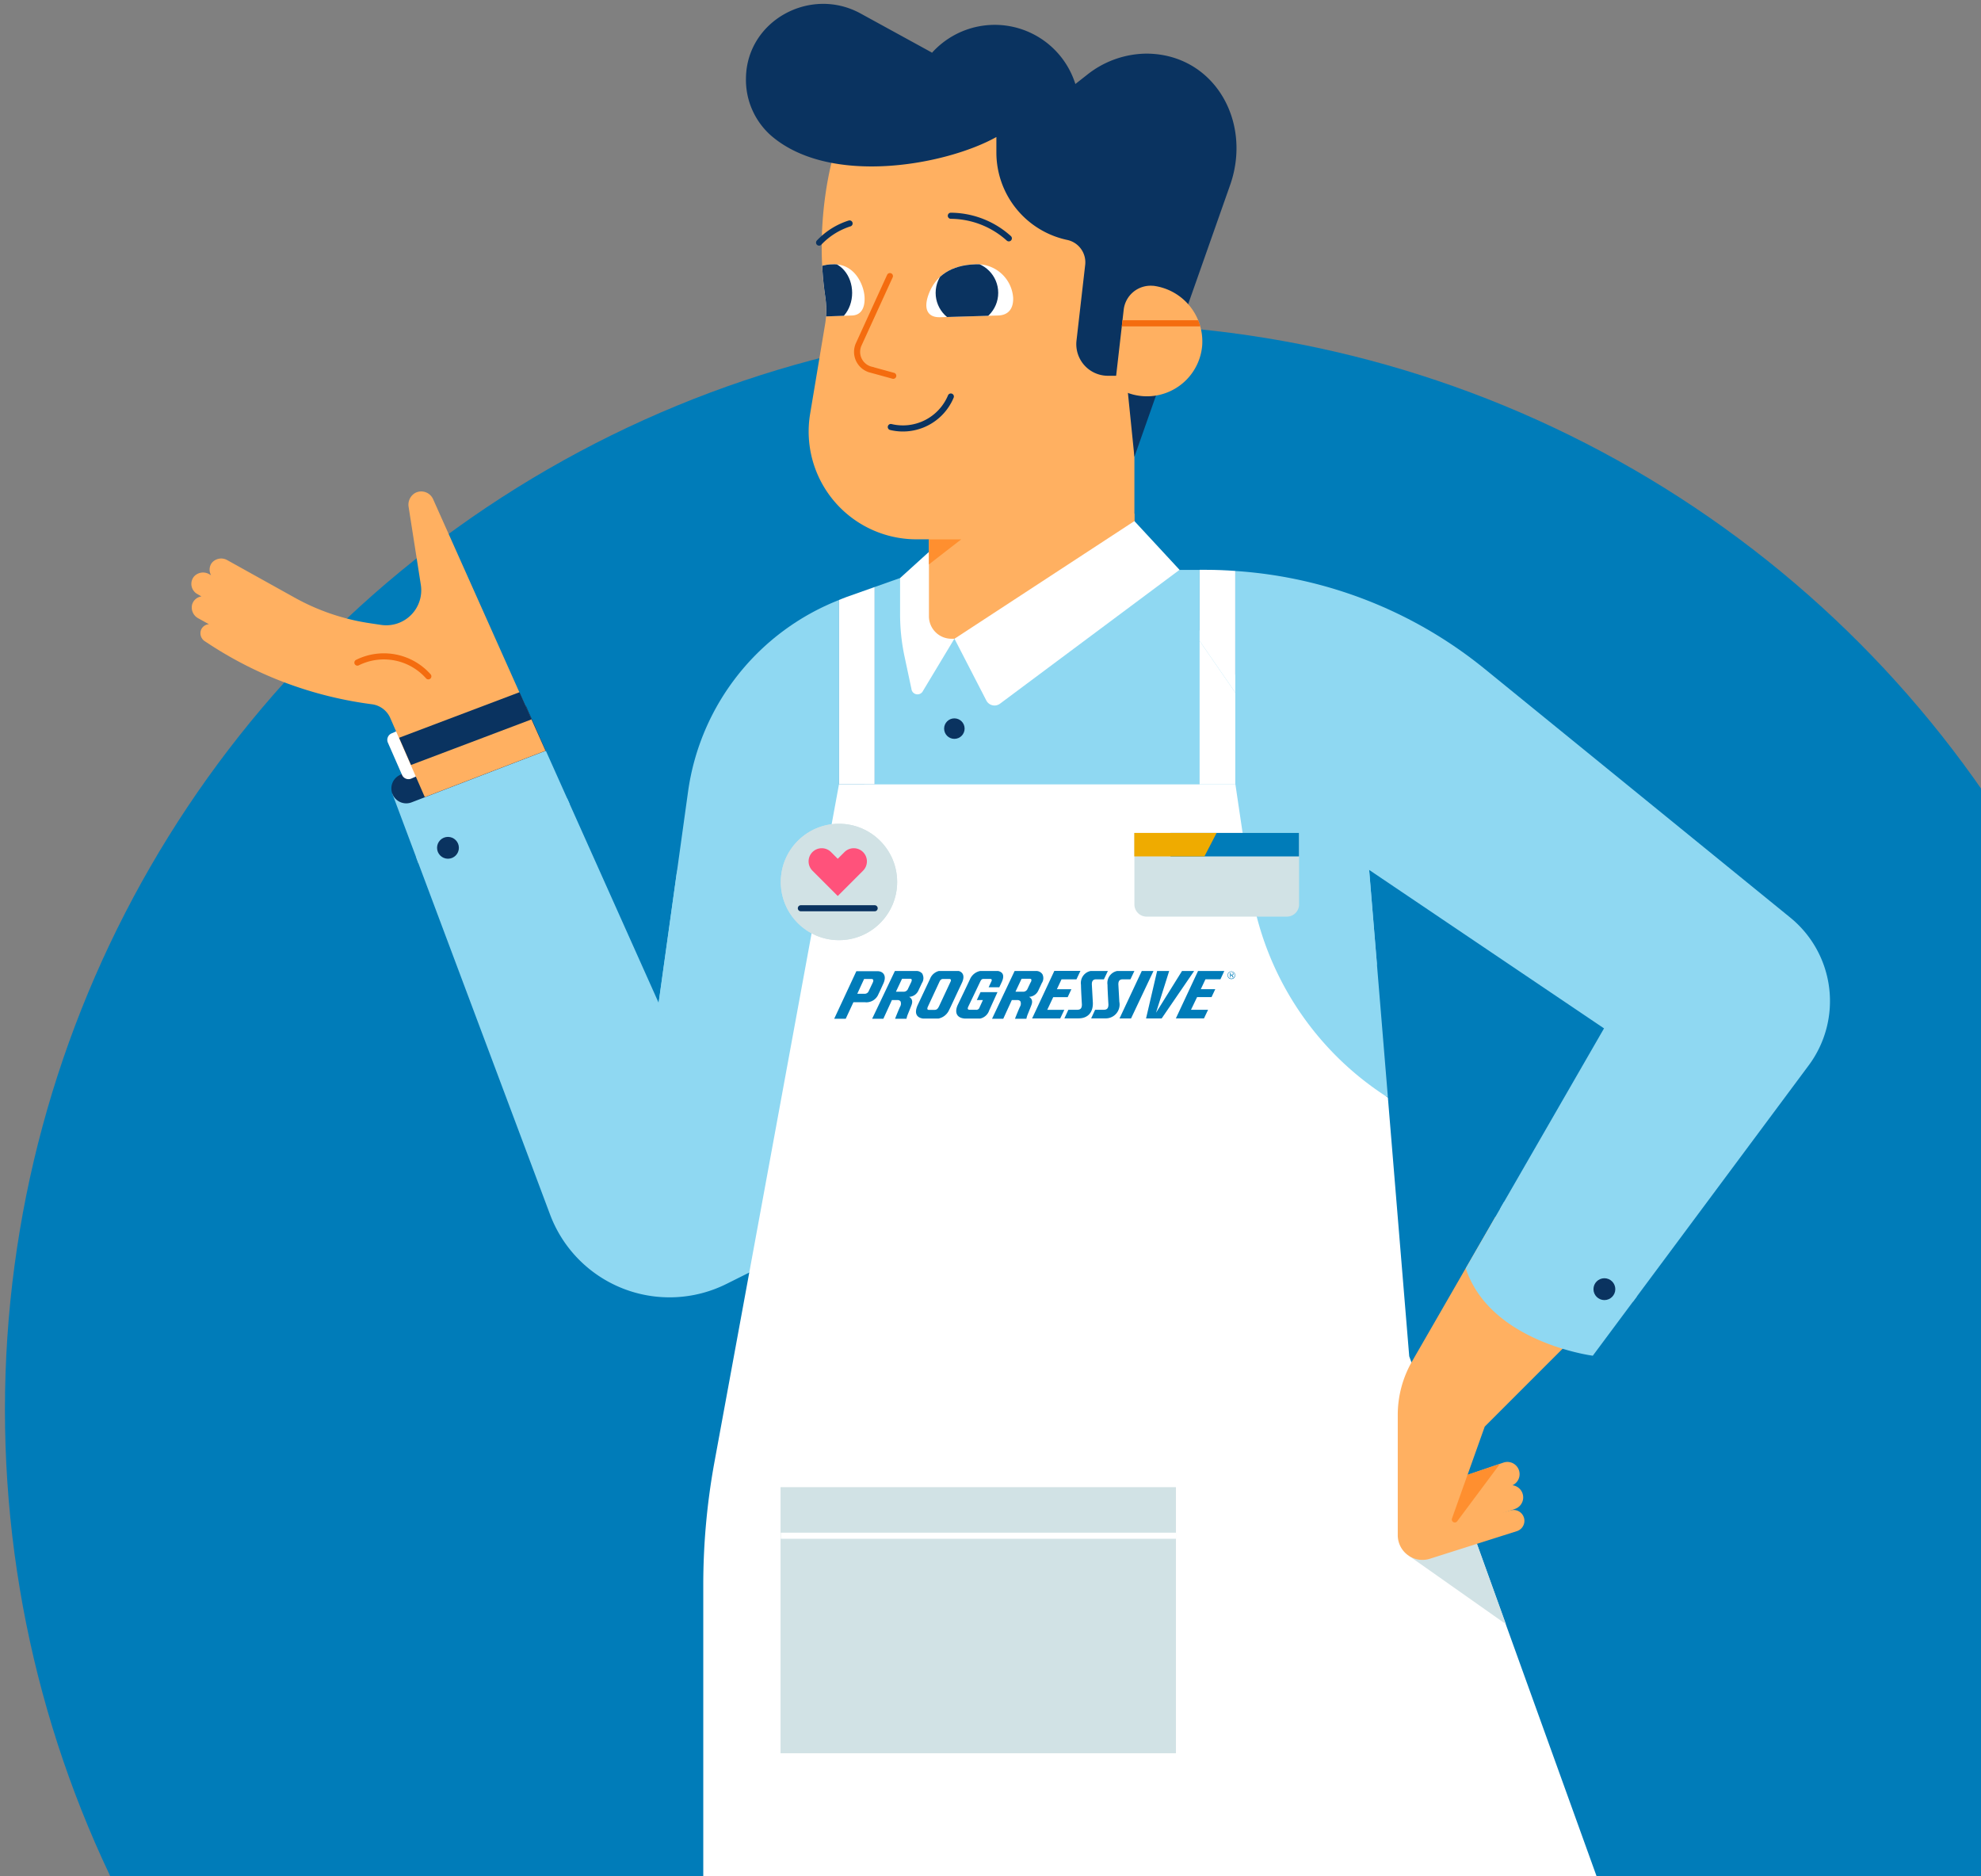 <svg xmlns="http://www.w3.org/2000/svg" xmlns:xlink="http://www.w3.org/1999/xlink" width="324.81" height="307.57" viewBox="0 0 324.81 307.57"><rect x="0" y="0" width="324.81" height="307.57" fill="#808080" stroke="none"/><defs><style>.cls-1,.cls-13,.cls-14,.cls-16,.cls-24,.cls-8{fill:none;}.cls-2{isolation:isolate;}.cls-3{clip-path:url(#clip-path);}.cls-22,.cls-4{fill:#007cb9;}.cls-12,.cls-4,.cls-8{mix-blend-mode:multiply;}.cls-12,.cls-5{fill:#8fd8f2;}.cls-6{fill:#fff;}.cls-7{clip-path:url(#clip-path-2);}.cls-8{stroke:#8fd8f2;}.cls-13,.cls-14,.cls-24,.cls-8{stroke-miterlimit:10;}.cls-9{fill:#d1e2e5;}.cls-10{fill:#0a3360;}.cls-11{fill:#ffb061;}.cls-13{stroke:#f46c0f;}.cls-13,.cls-16,.cls-24{stroke-linecap:round;}.cls-14{stroke:#fff;}.cls-15{clip-path:url(#clip-path-3);}.cls-16,.cls-24{stroke:#0a3360;}.cls-16{stroke-linejoin:round;}.cls-17{clip-path:url(#clip-path-4);}.cls-18{clip-path:url(#clip-path-5);}.cls-19{clip-path:url(#clip-path-6);}.cls-20{fill:#ff8f2f;}.cls-21{clip-path:url(#clip-path-7);}.cls-23{fill:#efab00;}.cls-25{fill:#ff527b;}.cls-26{clip-path:url(#clip-path-8);}</style><clipPath id="clip-path"><rect class="cls-1" x="-1579.12" y="-61.43" width="1904" height="369"/></clipPath><clipPath id="clip-path-2"><path class="cls-1" d="M143.41,96.23v32.35h-5.85V98.36a39.62,39.62,0,0,0-24.74,31.38L108,164.41l-18.5-41.34-25.19,7,25.87,69a20.92,20.92,0,0,0,29,11.37l17.21-8.6L151.82,93.25Z"/></clipPath><clipPath id="clip-path-3"><path class="cls-1" d="M154.14,52c-2.21.06-2.82-1.58-1.72-4.16s3.47-4.38,7.47-4.51a5.9,5.9,0,0,1,6.23,5.49c.06,1.93-.92,2.86-2.48,2.9l-9.48.28"/></clipPath><clipPath id="clip-path-4"><path class="cls-1" d="M137.65,22.42c-1.73,4.24-4,15-2.35,26.13a14.49,14.49,0,0,1,0,4.51L132.82,67.9a17.67,17.67,0,0,0,17.44,20.51H186v-66Z"/></clipPath><clipPath id="clip-path-5"><path class="cls-1" d="M131.79,52c-1.84.06-2.35-1.58-1.44-4.16a6.54,6.54,0,0,1,6.22-4.51c3.68-.14,5.14,3.56,5.19,5.49s-.76,2.86-2.07,2.9l-7.9.28"/></clipPath><clipPath id="clip-path-6"><path class="cls-1" d="M189,46.85h.11a9.2,9.2,0,0,1,8,9.83,9.09,9.09,0,0,1-14.3,6.62l1.43-12.49A4.44,4.44,0,0,1,189,46.85Z"/></clipPath><clipPath id="clip-path-7"><path class="cls-1" d="M293.54,150.42l-50.11-40.77a72.33,72.33,0,0,0-40.88-16.05v19.95L221,140.25l42,28.33-22.67,39.33c4,12.17,20.83,14.33,20.83,14.33l35.41-47.61A17.65,17.65,0,0,0,293.54,150.42Z"/></clipPath><clipPath id="clip-path-8"><rect class="cls-1" x="136.78" y="159.17" width="65.76" height="7.8"/></clipPath></defs><title>BQX-Hero-Quote</title><g class="cls-2"><g id="_07" data-name="07"><g class="cls-3"><circle class="cls-4" cx="178.81" cy="231.08" r="178"/><path class="cls-5" d="M143.41,96.23v32.35h-5.85V98.36a39.62,39.62,0,0,0-24.74,31.38L108,164.41l-18.5-41.34-25.19,7,25.87,69a20.92,20.92,0,0,0,29,11.37l17.21-8.6L151.82,93.25Z"/><path class="cls-6" d="M143.41,128.58V96.23l-4.6,1.63c-.42.15-.83.33-1.25.49v30.22Z"/><g class="cls-7"><line class="cls-8" x1="94.25" y1="130.88" x2="68.06" y2="141.16"/></g><polygon class="cls-5" points="227.56 179.83 224.06 137.4 188.65 93.42 151.82 93.25 140.49 150.75 227.56 179.83"/><line class="cls-8" x1="156.48" y1="104.71" x2="156.48" y2="135.04"/><path class="cls-6" d="M152.31,90.47l4.17,14.24-5.14,8.54a1,1,0,0,1-1.9-.32l-1.13-5.31a33.4,33.4,0,0,1-.73-7V94.76Z"/><path class="cls-6" d="M202.56,128.58h-65l-20.4,111a112,112,0,0,0-1.85,20.25v48l146.5-.18-30.75-85.32-3.5-42.42h0A49.9,49.9,0,0,1,205,145Z"/><circle class="cls-9" cx="137.56" cy="144.58" r="9.54"/><polygon class="cls-9" points="231.05 255.07 246.92 266.25 242.17 253.06 231.05 255.07"/><path class="cls-10" d="M89.48,123.07l-22,8.46a2.43,2.43,0,0,1-3.15-1.42h0a2.43,2.43,0,0,1,1.11-3l20.79-11.42Z"/><path class="cls-6" d="M65.77,119.65h2.15a.15.15,0,0,1,.15.15v7.78a.15.15,0,0,1-.15.15H65.77a1.15,1.15,0,0,1-1.15-1.15V120.8A1.15,1.15,0,0,1,65.77,119.65Z" transform="translate(-44.08 37.05) rotate(-23.67)"/><path class="cls-11" d="M71,81.8a2.13,2.13,0,0,0-2.91-1A2.22,2.22,0,0,0,67,83.11l2,12.76a5.74,5.74,0,0,1-6.51,6.57l-1.8-.27a36.34,36.34,0,0,1-12.43-4.23l-11-6.12a2,2,0,0,0-2.55.48,1.87,1.87,0,0,0-.1,2l-.3-.17a2,2,0,0,0-2.5.38,1.9,1.9,0,0,0,.51,2.85l.71.41a1.88,1.88,0,0,0-1.5,1.23,2,2,0,0,0,.93,2.33l1.8,1a1.49,1.49,0,0,0-1.29.91,1.56,1.56,0,0,0,.65,1.9l.26.17A63.63,63.63,0,0,0,61,115.45,3.82,3.82,0,0,1,64,117.73l5.65,12.94,19.79-7.6Z"/><rect class="cls-9" x="127.98" y="243.79" width="64.83" height="43.62"/><polygon class="cls-12" points="107.98 164.41 113.07 175.78 111.03 142.56 107.98 164.41"/><circle class="cls-10" cx="156.48" cy="119.44" r="1.68"/><path class="cls-13" d="M58.6,108.62a9.75,9.75,0,0,1,11.63,2.25"/><line class="cls-14" x1="128.02" y1="251.75" x2="192.81" y2="251.75"/><path class="cls-11" d="M137.65,22.42c-1.73,4.24-4,15-2.35,26.13a14.49,14.49,0,0,1,0,4.51L132.82,67.9a17.67,17.67,0,0,0,17.44,20.51H186v-66Z"/><path class="cls-11" d="M186,94.46l-13,10.25H156a3.69,3.69,0,0,1-3.69-3.69V84.21H186Z"/><path class="cls-6" d="M154.14,52c-2.21.06-2.82-1.58-1.72-4.16s3.47-4.38,7.47-4.51a5.9,5.9,0,0,1,6.23,5.49c.06,1.93-.92,2.86-2.48,2.9l-9.48.28"/><g class="cls-15"><circle class="cls-10" cx="158.54" cy="48.01" r="5.13"/></g><path class="cls-13" d="M146.46,61.6l-3.64-1a3,3,0,0,1-2-4.2l5.09-11.14"/><path class="cls-16" d="M155.9,65a8.51,8.51,0,0,1-9.84,5"/><g class="cls-17"><path class="cls-6" d="M131.79,52c-1.84.06-2.35-1.58-1.44-4.16a6.54,6.54,0,0,1,6.22-4.51c3.68-.14,5.14,3.56,5.19,5.49s-.76,2.86-2.07,2.9l-7.9.28"/><g class="cls-18"><ellipse class="cls-10" cx="135.45" cy="48.01" rx="4.27" ry="5.13"/></g></g><path class="cls-10" d="M188,8.79a15.82,15.82,0,0,0-9.68,3.41l-2,1.57a13.86,13.86,0,0,0-23.52-5.11l-.07-.08L141.12,2.22c-8.24-4.53-18.67,1.15-18.81,10.56a12.2,12.2,0,0,0,4.06,9.4c9.67,8.43,28.75,4.89,37,.28V25a14.65,14.65,0,0,0,11.56,14.32h0a3.75,3.75,0,0,1,3,4.1L176.51,55.8a5.18,5.18,0,0,0,5.14,5.8h3L186,74.89l15.78-44.8C205.27,19.67,198.92,8.85,188,8.79Z"/><path class="cls-11" d="M189,46.85h.11a9.2,9.2,0,0,1,8,9.83,9.09,9.09,0,0,1-14.3,6.62l1.43-12.49A4.44,4.44,0,0,1,189,46.85Z"/><g class="cls-19"><line class="cls-13" x1="181.06" y1="53" x2="199.61" y2="53"/></g><path class="cls-16" d="M165.41,39.07a14.34,14.34,0,0,0-9.51-3.7"/><path class="cls-16" d="M134.3,39.77a11.77,11.77,0,0,1,5-3.14"/><polygon class="cls-20" points="152.31 88.42 157.6 88.42 152.31 92.52 152.31 88.42"/><polygon class="cls-10" points="87.17 117.92 67.39 125.4 65.44 120.94 85.19 113.47 87.17 117.92"/><path class="cls-11" d="M245.21,199.42l-13.67,23.72a17.63,17.63,0,0,0-2.36,8.8v19.72a4.05,4.05,0,0,0,5.28,3.86L248.71,251a1.78,1.78,0,0,0,1.18-2.14h0a1.78,1.78,0,0,0-2.19-1.27l-10.14,2.77,5.88-16.5,15-15Z"/><path class="cls-11" d="M235.16,251.75a2,2,0,0,1-.65-3.89l12.59-4.29a2,2,0,0,1,1.29,3.79l-12.59,4.29A2,2,0,0,1,235.16,251.75Z"/><path class="cls-11" d="M234.57,247.94a2,2,0,0,1-.65-3.89l12.59-4.29a2,2,0,1,1,1.29,3.79l-12.59,4.29A2,2,0,0,1,234.57,247.94Z"/><path class="cls-20" d="M240.61,241.77l-.08.24-2.45,6.89a.49.49,0,0,0,.86.46l7-9.39"/><polygon class="cls-12" points="225.79 158.32 218.71 138.7 224.49 142.62 225.79 158.32"/><polygon class="cls-5" points="188.65 93.42 196.69 105.06 196.69 93.42 188.65 93.42"/><path class="cls-5" d="M293.54,150.42l-50.11-40.77a72.33,72.33,0,0,0-40.88-16.05v19.95L221,140.25l42,28.33-22.67,39.33c4,12.17,20.83,14.33,20.83,14.33l35.41-47.61A17.65,17.65,0,0,0,293.54,150.42Z"/><polygon class="cls-6" points="196.69 128.58 202.54 128.58 202.54 113.54 196.69 105.06 196.69 128.58"/><path class="cls-6" d="M197.77,93.41h-1.08v11.65l5.85,8.48V93.59C201,93.48,199.36,93.41,197.77,93.41Z"/><g class="cls-21"><path class="cls-8" d="M245.91,196.43c4.8,14.46,24.77,17,24.77,17"/></g><path class="cls-6" d="M186,85.42l-29.5,19.29,5.22,10.12a1.51,1.51,0,0,0,2.25.52L193.4,93.41Z"/><circle class="cls-10" cx="263.06" cy="211.33" r="1.79"/><circle class="cls-10" cx="73.45" cy="138.98" r="1.79"/><circle class="cls-9" cx="137.56" cy="144.58" r="9.54"/><path class="cls-9" d="M186,136.54h27a0,0,0,0,1,0,0v11.72a2,2,0,0,1-2,2H188a2,2,0,0,1-2-2V136.54A0,0,0,0,1,186,136.54Z"/><rect class="cls-22" x="191.92" y="136.54" width="21.06" height="3.85"/><polygon class="cls-23" points="197.48 140.39 185.98 140.39 185.98 136.54 199.48 136.54 197.48 140.39"/><line class="cls-24" x1="131.31" y1="148.89" x2="143.41" y2="148.89"/><path class="cls-25" d="M141.51,139.68h0a2.16,2.16,0,0,0-3.05,0l-1.1,1.1-1.1-1.1a2.16,2.16,0,0,0-3.05,0h0a2.16,2.16,0,0,0,0,3.05l1.1,1.1h0l3.05,3.05h0l3.05-3.05h0l1.1-1.1A2.16,2.16,0,0,0,141.51,139.68Z"/><g class="cls-26"><path class="cls-22" d="M170.9,159.68a1.22,1.22,0,0,0-1-.51h-3.54L162.66,167h1.84l1.4-3.06h1a.56.56,0,0,1,.42.23,1,1,0,0,1-.1.89c-.44,1-.8,1.94-.8,1.94h1.87a4.18,4.18,0,0,1,.23-.75c.14-.34.57-1.41.57-1.43.36-.88-.08-1.23-.36-1.41a1.75,1.75,0,0,0,1.5-1c.23-.48.59-1.26.59-1.26a1.44,1.44,0,0,0,.1-1.44M169,161l-.32.67-.19.4a.76.76,0,0,1-.71.5h-1.28l1-2.12h1.4a.25.25,0,0,1,.19.1c.06.09,0,.25-.06.45"/><path class="cls-22" d="M151.27,159.68a1.22,1.22,0,0,0-1-.51h-3.54L143,167h1.84l1.4-3.06h1a.56.56,0,0,1,.42.23,1,1,0,0,1-.1.89c-.44,1-.8,1.94-.8,1.94h1.87a4.15,4.15,0,0,1,.23-.75c.14-.34.57-1.41.57-1.43.36-.88-.08-1.23-.36-1.41a1.75,1.75,0,0,0,1.5-1c.23-.48.59-1.26.59-1.26a1.44,1.44,0,0,0,.1-1.44M149.4,161l-.32.67-.19.4a.76.76,0,0,1-.71.5h-1.28l1-2.12h1.38a.25.25,0,0,1,.19.1c.06.09,0,.25-.06.45"/><path class="cls-22" d="M155.68,165.45c.37-.76.87-1.85,1.41-3l.63-1.34c.65-1.38-.08-2-1-2h-2.23a2.1,2.1,0,0,0-2,1.36l-1.05,2.22-.94,2c-.94,2,.47,2.3,1.16,2.3H153a2.45,2.45,0,0,0,2.66-1.52m-2.5.08h-.81c-.15,0-.44,0-.22-.51l1.9-4.09c.18-.39.37-.47.62-.47h1c.19,0,.36.1.21.43l-1.87,4c-.26.55-.44.64-.84.64"/><path class="cls-22" d="M163.12,159.13h-1.9a2.3,2.3,0,0,0-2.16,1.36c-.34.74-2,4.19-2,4.19-.6,1.26-.25,2.3,1.39,2.3h1.46a2,2,0,0,0,2.28-1.34l1.36-3h-2.78l-.61,1.3h1l-.54,1.18a.55.55,0,0,1-.64.41h-1c-.29,0-.39-.14-.22-.51l1.95-4.08c.2-.41.31-.47.62-.47h1c.24,0,.37.11.21.43l-.44.94h1.75l.4-.86c.58-1.26.06-1.84-1.14-1.86"/><polygon class="cls-22" points="185.45 166.95 189.14 159.15 187.22 159.15 183.56 166.95 185.45 166.95"/><polygon class="cls-22" points="193.82 159.15 189.54 166.02 191.71 159.15 189.73 159.15 187.91 166.95 190.47 166.95 195.81 159.15 193.82 159.15"/><path class="cls-22" d="M179.18,164.24l-.16-2.88c0-.35.07-.82.7-.82H181l.66-1.39h-2.18a2,2,0,0,0-2.24,2.29c0,.76.15,3.22.15,3.22,0,.59-.2.87-.76.87h-1.46l-.65,1.41h2.32c1.54,0,2.45-1,2.34-2.71"/><path class="cls-22" d="M183.53,164.24l-.16-2.88c0-.35.07-.82.7-.82h1.28l.66-1.39h-2.18a2,2,0,0,0-2.24,2.29c0,.76.15,3.22.15,3.22,0,.59-.2.87-.76.87h-1.42l-.65,1.41h2.28a2.27,2.27,0,0,0,2.34-2.71"/><polygon class="cls-22" points="172.87 159.16 169.23 166.95 173.84 166.95 174.51 165.54 171.71 165.54 172.69 163.46 175.06 163.46 175.67 162.16 173.29 162.16 174.05 160.54 176.5 160.54 177.15 159.16 172.87 159.16"/><path class="cls-22" d="M196.44,159.16l-3.64,7.78h4.61l.67-1.41h-2.8l1-2.08h2.37l.61-1.3h-2.37l.76-1.62h2.46l.64-1.38Z"/><path class="cls-22" d="M138.67,167h-1.89l3.63-7.79h3.5c.8,0,1.55.63.94,2-.35.77-.65,1.43-.81,1.74a2.14,2.14,0,0,1-2.27,1.34h-1.84Zm3.08-4.09a.71.71,0,0,0,.7-.47l.63-1.32c.24-.5.05-.64-.21-.64h-1.19l-1.12,2.43Z"/><path class="cls-22" d="M201.27,159.86a.63.63,0,1,1,.64.64.63.63,0,0,1-.64-.64m1.19,0a.56.56,0,1,0-.56.56.56.56,0,0,0,.56-.56m-.24.36h-.1l-.2-.33h-.16v.33h-.09v-.71H202a.33.33,0,0,1,.17,0,.17.17,0,0,1,.08.15c0,.14-.1.19-.22.19l.21.33m-.33-.4c.1,0,.25,0,.25-.13s-.1-.12-.18-.12h-.2v.25Z"/><rect class="cls-1" x="136.78" y="159.17" width="65.76" height="7.8"/></g></g></g></g></svg>
